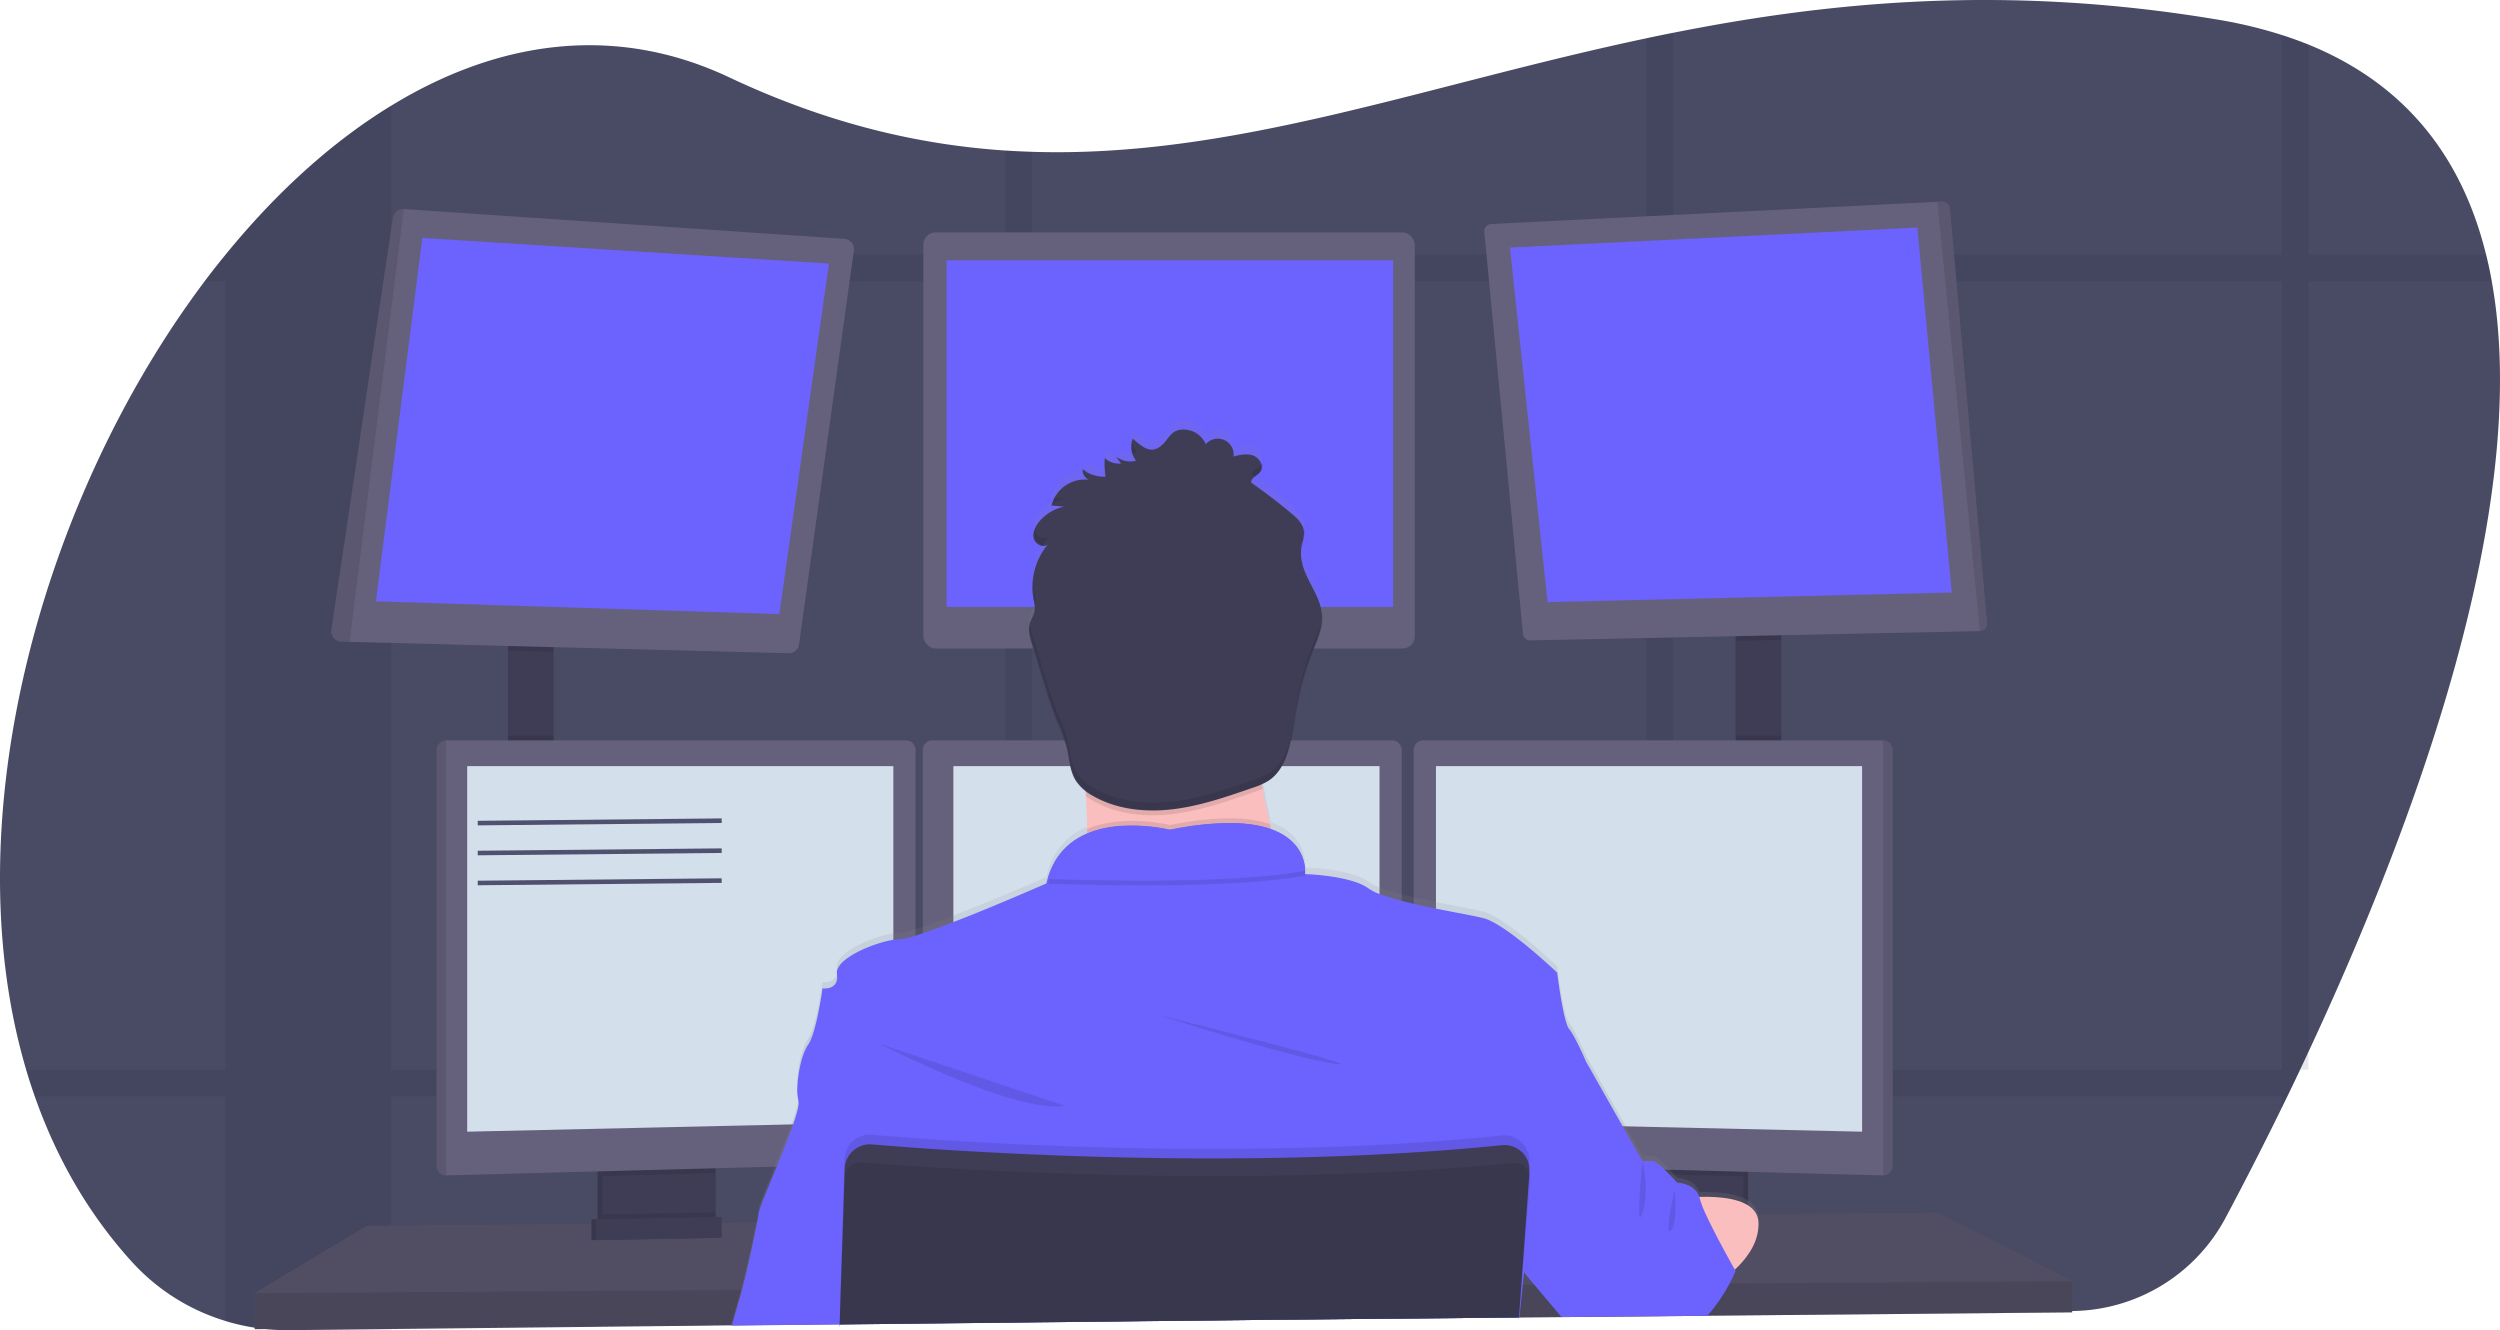 <svg xmlns="http://www.w3.org/2000/svg" xmlns:xlink="http://www.w3.org/1999/xlink" viewBox="0 0 1094.429 582.427">
  <defs>
    <style>
      .cls-1 {
        fill: #494a63;
      }

      .cls-2, .cls-7 {
        opacity: 0.1;
      }

      .cls-3 {
        fill: #161739;
      }

      .cls-4 {
        fill: #3f3d56;
      }

      .cls-5 {
        fill: #65617d;
      }

      .cls-6 {
        opacity: 0.2;
      }

      .cls-8 {
        fill: #6c63ff;
      }

      .cls-9 {
        fill: #d4dfec;
      }

      .cls-10 {
        fill: #fbbebe;
      }

      .cls-11 {
        fill: url(#linear-gradient);
      }

      .cls-12 {
        fill: none;
        stroke: #4f516e;
        stroke-miterlimit: 10;
        stroke-width: 2px;
      }
    </style>
    <linearGradient id="linear-gradient" x1="0.5" y1="1" x2="0.5" y2="-0.001" gradientUnits="objectBoundingBox">
      <stop offset="0" stop-color="gray" stop-opacity="0.251"/>
      <stop offset="0.54" stop-color="gray" stop-opacity="0.122"/>
      <stop offset="1" stop-color="gray" stop-opacity="0.102"/>
    </linearGradient>
  </defs>
  <g id="undraw_programming_2svr" transform="translate(-0.011 -0.035)">
    <path id="Path_900" data-name="Path 900" class="cls-1" d="M1089.9,633.487q-1.829,3.941-3.647,7.778-2.838,5.959-5.6,11.688c-.82,1.692-1.64,3.353-2.438,5.014-9.039,18.467-17.479,34.8-24.647,48.232A76.947,76.947,0,0,1,986.5,746.874l-159.391,1.734h-1.682l-13.664.147-11.688.126-35.841.389h-1.451l-18.246.2h-.557l-112.462,1.219L531.131,751.74l-11.677.126-72.522.788h-.084l-47.034.5h-.5l-148.723,1.608-44.491.484a92.567,92.567,0,0,1-28.031-4.015,90.8,90.8,0,0,1-41.085-26.013c-19.108-21.053-33.034-45.616-42.389-72.27q-2.029-5.77-3.784-11.688C58.424,531.8,97.9,390.569,168.952,296.059q4.467-5.928,9.081-11.561l.074-.084c21.851-26.823,46.351-49.231,72.449-65.165C296.8,190.965,348.039,183,398.437,206.741c42.641,20.1,82.455,29.545,121.049,32.109,3.9.252,7.8.441,11.677.557,88.529,2.785,171.5-29.114,268.931-49.7,3.878-.82,7.767-1.629,11.688-2.4,69.506-13.832,146.61-21.126,238.3-5.791a198.733,198.733,0,0,1,28.126,6.727q6.065,1.955,11.688,4.2c43.765,17.8,67.635,50.7,77.777,91.924q1.44,5.739,2.491,11.677C1188.15,395.2,1135.482,535.855,1089.9,633.487Z" transform="translate(-79.34 -172.91)"/>
    <g id="Group_13" data-name="Group 13" class="cls-2" transform="translate(11.466 14.366)">
      <path id="Path_901" data-name="Path 901" class="cls-3" d="M245.762,217V752.634l-44.491.483A92.569,92.569,0,0,1,173.24,749.1V282.165h.074C195.165,255.311,219.665,232.9,245.762,217Z" transform="translate(-86.014 -185.027)"/>
      <path id="Path_902" data-name="Path 902" class="cls-3" d="M1165.868,290.646H164.6q4.467-5.928,9.081-11.561V279h989.7Q1164.817,284.707,1165.868,290.646Z" transform="translate(-86.455 -181.862)"/>
      <path id="Path_903" data-name="Path 903" class="cls-3" d="M1041.388,191.716v448.8h-3.647q-2.838,5.959-5.6,11.688c-.82,1.692-1.64,3.353-2.438,5.013V187.47Q1035.765,189.425,1041.388,191.716Z" transform="translate(-42.295 -186.535)"/>
      <path id="Path_904" data-name="Path 904" class="cls-3" d="M776.778,186.58V748.1l-11.688.126V188.976C768.968,188.157,772.857,187.347,776.778,186.58Z" transform="translate(-55.802 -186.58)"/>
      <path id="Path_905" data-name="Path 905" class="cls-3" d="M509.787,236.177V748.646l-11.677.126V235.62C502.009,235.872,505.909,236.019,509.787,236.177Z" transform="translate(-69.431 -184.077)"/>
      <path id="Path_906" data-name="Path 906" class="cls-3" d="M1085.695,618.52q-2.838,5.959-5.6,11.688H94.034q-2.028-5.77-3.784-11.688Z" transform="translate(-90.25 -164.531)"/>
    </g>
    <rect id="Rectangle_258" data-name="Rectangle 258" class="cls-4" width="19.97" height="60.603" transform="translate(222.401 279.398)"/>
    <rect id="Rectangle_259" data-name="Rectangle 259" class="cls-4" width="19.97" height="64.114" transform="translate(759.832 276.244)"/>
    <path id="Path_907" data-name="Path 907" class="cls-5" d="M901.741,535.1v13.664L742.067,550.24l-1.7.032-60.687.557-1.45.021-18.446.158h-.547l-112.441,1.041-184.574,1.713h-.158l-46.929.441-.5.011L106.1,556.126V540.36l49.031-29.429,98.378-.82,2.1-.01.694-.01,2.1-.031,47.234-.389,2.113-.011.673-.01,2.1-.011,15.146-.126.4-.01,37.365-.315h.3l291.56-2.459,7.137-.053h.715l5.444-.052,39.572-.326,2.1-.031,1.944-.021h1.009l12.308-.095,2.438-.031,3.269-.021L741.488,506l16.26-.137,2.1-.021,3.658-.021h.683l78.524-.673Z" transform="translate(5.415 25.784)"/>
    <path id="Path_908" data-name="Path 908" class="cls-6" d="M901.741,535.1v13.664L742.067,550.24l-1.7.032-60.687.557-1.45.021-18.446.158h-.547l-112.441,1.041-184.574,1.713h-.158l-46.929.441-.5.011L106.1,556.126V540.36l49.031-29.429,98.378-.82,2.1-.01.694-.01,2.1-.031,47.234-.389,2.113-.011.673-.01,2.1-.011,15.146-.126.4-.01,37.365-.315h.3l291.56-2.459,7.137-.053h.715l5.444-.052,39.572-.326,2.1-.031,1.944-.021h1.009l12.308-.095,2.438-.031,3.269-.021L741.488,506l16.26-.137,2.1-.021,3.658-.021h.683l78.524-.673Z" transform="translate(5.415 25.784)"/>
    <path id="Path_909" data-name="Path 909" class="cls-4" d="M377.848,656.57v25.74a6.443,6.443,0,0,1-3.679,5.823,6.3,6.3,0,0,1-2.628.631l-36.681.778a6.306,6.306,0,0,1-2.838-.6,6.432,6.432,0,0,1-3.752-5.854V656.57Z" transform="translate(-66.634 -148.223)"/>
    <path id="Path_910" data-name="Path 910" class="cls-7" d="M377.848,656.57v25.74a6.443,6.443,0,0,1-3.679,5.823,6.3,6.3,0,0,1-2.628.631l-36.681.778a6.306,6.306,0,0,1-2.838-.6,6.432,6.432,0,0,1-3.752-5.854V656.57Z" transform="translate(-66.634 -148.223)"/>
    <path id="Path_911" data-name="Path 911" class="cls-4" d="M379.848,656.57v25.74a6.443,6.443,0,0,1-3.679,5.823,6.3,6.3,0,0,1-2.628.631l-36.682.778a6.306,6.306,0,0,1-2.838-.6,6.432,6.432,0,0,1-3.752-5.854V656.57Z" transform="translate(-66.532 -148.223)"/>
    <rect id="Rectangle_260" data-name="Rectangle 260" class="cls-4" width="49.578" height="33.108" transform="translate(715.688 508.347)"/>
    <rect id="Rectangle_261" data-name="Rectangle 261" class="cls-7" width="49.578" height="33.108" transform="translate(715.688 508.347)"/>
    <rect id="Rectangle_262" data-name="Rectangle 262" class="cls-4" width="49.578" height="33.108" transform="translate(713.586 508.347)"/>
    <path id="Path_912" data-name="Path 912" class="cls-7" d="M231.57,265.82v6.022l-19.97-.515V265.82Z" transform="translate(10.801 13.567)"/>
    <path id="Path_913" data-name="Path 913" class="cls-5" d="M446.111,278.194l-24,172.371a4.52,4.52,0,0,1-4.593,3.9l-192.131-4.982-3.647-.095a4.52,4.52,0,0,1-4.372-5.119L244.31,263.826a4.519,4.519,0,0,1,4.772-3.815l192.825,13.054a4.509,4.509,0,0,1,4.2,5.129Z" transform="translate(-72.297 -168.466)"/>
    <path id="Path_914" data-name="Path 914" class="cls-8" d="M176.917,99.16,156.6,258.215l176.576,5.6L354.89,110.364Z" transform="translate(7.993 5.06)"/>
    <rect id="Rectangle_263" data-name="Rectangle 263" class="cls-5" width="215.117" height="182.178" rx="5.33" transform="translate(404.232 101.76)"/>
    <rect id="Rectangle_264" data-name="Rectangle 264" class="cls-8" width="195.494" height="151.697" transform="translate(414.385 114.026)"/>
    <path id="Path_915" data-name="Path 915" class="cls-7" d="M742.9,262.82V266.8l-19.97.41V262.82Z" transform="translate(36.902 13.414)"/>
    <path id="Path_916" data-name="Path 916" class="cls-5" d="M917.691,441.5a3.237,3.237,0,0,1-3.153,3.447L717.782,449.01a3.237,3.237,0,0,1-3.29-2.932L697.581,270.259a3.237,3.237,0,0,1,3.069-3.542l195.263-9.712,2.1-.105a3.227,3.227,0,0,1,3.384,2.943Z" transform="translate(-47.783 -168.625)"/>
    <path id="Path_917" data-name="Path 917" class="cls-8" d="M628.93,103.586,807.261,94.82l15.062,159.759-176.922,4.2Z" transform="translate(32.103 4.838)"/>
    <path id="Path_918" data-name="Path 918" class="cls-7" d="M908.058,441.5a3.237,3.237,0,0,1-3.153,3.447L886.28,257.005l2.1-.105a3.227,3.227,0,0,1,3.384,2.943Z" transform="translate(-38.15 -168.625)"/>
    <path id="Path_919" data-name="Path 919" class="cls-7" d="M249.114,260,225.391,449.483l-3.647-.095a4.52,4.52,0,0,1-4.372-5.119L244.31,263.826A4.52,4.52,0,0,1,249.114,260Z" transform="translate(-72.297 -168.467)"/>
    <rect id="Rectangle_265" data-name="Rectangle 265" class="cls-7" width="19.97" height="17.952" transform="translate(222.401 322.049)"/>
    <path id="Path_920" data-name="Path 920" class="cls-7" d="M300.508,483.65v5.224L250.93,490.2V483.65Z" transform="translate(12.808 24.686)"/>
    <path id="Path_921" data-name="Path 921" class="cls-5" d="M470.874,485.472V662.257a4.2,4.2,0,0,1-4.047,4.152l-201.433,5.36h-.053a4.2,4.2,0,0,1-4.152-4.152V485.472a4.2,4.2,0,0,1,4.152-4.152h201.38a4.2,4.2,0,0,1,4.152,4.152Z" transform="translate(-70.058 -157.169)"/>
    <path id="Path_922" data-name="Path 922" class="cls-7" d="M265.394,481.32V671.769h-.053a4.2,4.2,0,0,1-4.152-4.152V485.472a4.2,4.2,0,0,1,4.152-4.152Z" transform="translate(-70.058 -157.169)"/>
    <path id="Path_923" data-name="Path 923" class="cls-9" d="M194.6,319.15H381.161V474.967l-186.561,4.2Z" transform="translate(9.933 16.289)"/>
    <rect id="Rectangle_266" data-name="Rectangle 266" class="cls-7" width="19.97" height="18.309" transform="translate(759.832 322.049)"/>
    <path id="Path_924" data-name="Path 924" class="cls-7" d="M728.508,483.65v6.737l-49.578-1.324V483.65Z" transform="translate(34.656 24.686)"/>
    <path id="Path_925" data-name="Path 925" class="cls-5" d="M877.876,485.472V667.618a4.2,4.2,0,0,1-4.2,4.152h0L672.2,666.409a4.2,4.2,0,0,1-4.047-4.152V485.472a4.2,4.2,0,0,1,4.152-4.152h201.38a4.2,4.2,0,0,1,4.194,4.152Z" transform="translate(-49.284 -157.169)"/>
    <path id="Path_926" data-name="Path 926" class="cls-7" d="M867.894,485.472V667.618a4.2,4.2,0,0,1-4.2,4.152h0V481.32h0a4.2,4.2,0,0,1,4.2,4.152Z" transform="translate(-39.303 -157.169)"/>
    <path id="Path_927" data-name="Path 927" class="cls-9" d="M784.66,319.15H598.1V474.967l186.56,4.2Z" transform="translate(30.53 16.289)"/>
    <path id="Path_928" data-name="Path 928" class="cls-5" d="M673.374,485.472V662.257a4.2,4.2,0,0,1-4.047,4.152l-201.433,5.36h0a4.2,4.2,0,0,1-4.2-4.152V485.472a4.2,4.2,0,0,1,4.152-4.152h201.38A4.2,4.2,0,0,1,673.374,485.472Z" transform="translate(-59.721 -157.169)"/>
    <path id="Path_929" data-name="Path 929" class="cls-9" d="M397.1,319.15H583.661V474.967l-186.561,4.2Z" transform="translate(20.27 16.289)"/>
    <path id="Path_930" data-name="Path 930" class="cls-7" d="M901.741,533.65v13.664l-159.675,1.471-1.7.032-60.687.557-1.45.021-18.446.158h-.547l-112.441,1.041-184.574,1.713h-.158l-46.929.441-.5.011L106.1,554.671V538.905l212.847-1.4h.5l43.082-.294h.2l297.53-1.965h.3l.179-.01h.494l5.034-.032h1.535l78.292-.526,4.625-.021,1.03-.01Z" transform="translate(5.415 27.239)"/>
    <circle id="Ellipse_50" data-name="Ellipse 50" class="cls-10" cx="53.95" cy="53.95" r="53.95" transform="translate(458.182 232.101)"/>
    <path id="Path_931" data-name="Path 931" class="cls-11" d="M383.74,744.34a1.3,1.3,0,0,1,.105-.368c1.051-3.773,2.922-10.153,4.32-15.251.179-.631.347-1.251.5-1.839,1.545-5.749,4.551-19.213,6.222-27.611.589-2.953,1.051-5.255,1.146-6.411.21-1.776,3.374-9.375,6.958-18.109,2.512-6.138,5.255-12.844,7.263-18.5a64.512,64.512,0,0,0,3.08-10.353,5.36,5.36,0,0,0,0-2.239,15.437,15.437,0,0,1-.5-3.679h0c-.242-6.517,1.7-16.817,4.709-21.136,3.679-5.255,6.306-24.868,6.306-24.868s5.444.788,6.306-3.71a6.468,6.468,0,0,0,.105-1.471,7.79,7.79,0,0,0-.095-1.167c-.935-6.559,15.471-13.538,24.7-15.04a20.657,20.657,0,0,1,3.153-.294,28.626,28.626,0,0,0,6.569-1.513q1.471-.452,3.153-1.051c3.868-1.3,8.492-3.027,13.4-4.919,18.456-7.158,40.8-16.817,40.8-16.817.158-.746.336-1.461.536-2.165a29.124,29.124,0,0,1,17.185-19.9h0v-2.1c0-3.626-.158-7.357-.315-11.078,0-.725-.063-1.45-.105-2.176v-1.188c0-.736-.074-1.471-.116-2.2l-.189-.147a17.248,17.248,0,0,1-4.1-4.414,16.042,16.042,0,0,1-1.492-3.153c-1.314-3.563-1.619-7.536-2.5-11.3l-.189-.778a88.318,88.318,0,0,0-4.2-11.12c-2.323-5.7-4.11-11.562-5.886-17.5q-1.619-5.392-3.269-10.8l-1.661-5.507c-.315-1.051-.631-2.1-.872-3.153h0a13.916,13.916,0,0,1-.273-1.471,10.512,10.512,0,0,1,.252-4.845,33.748,33.748,0,0,1,1.387-3.153,8.274,8.274,0,0,0,.525-1.45h0a3.162,3.162,0,0,0,.084-.336,5.946,5.946,0,0,0,.116-1.135,19.409,19.409,0,0,0-.547-4.089.074.074,0,0,1,0-.053,2.678,2.678,0,0,0-.052-.284,26.816,26.816,0,0,1-.378-3.153,29.9,29.9,0,0,1,3.647-16.365l.2-.378a26.509,26.509,0,0,1,1.934-2.922h0a14.772,14.772,0,0,1,1.051-1.282c-1.471,1.408-3.889.788-5.255-.725a3.8,3.8,0,0,1-.578-.788,4.013,4.013,0,0,1-.242-.473c-.053-.126-.095-.263-.137-.4-.736-2.575.547-5.318,2.228-7.41a19.433,19.433,0,0,1,6.033-4.94h0a4.06,4.06,0,0,1,.421-.221,17.992,17.992,0,0,1,2.775-1.114h0a15.809,15.809,0,0,1,1.713-.462l-3.9-.357-1.577-.147a15.23,15.23,0,0,1,13.664-11.467h1.135a12.317,12.317,0,0,1,1.65.137,4.667,4.667,0,0,1-2.785-4.551,15.145,15.145,0,0,0,9.659,3.216h.4a31.506,31.506,0,0,1-.357-3.437h0a34.855,34.855,0,0,1,0-4.688,8.871,8.871,0,0,0,7.126,2.375L552.5,359.9a9.974,9.974,0,0,0,6.895,2.155l.5-.053a7.36,7.36,0,0,0,1.251-.242h.095c-.2-.252-.378-.515-.557-.788l-.063-.126a10.17,10.17,0,0,1-1.051-2.2,6.911,6.911,0,0,1-.252-.914h0a9.2,9.2,0,0,1,.473-5.728c3.395,2.838,7.116,6.716,11.562,3.784s4.593-8.314,11.561-7.767a10.72,10.72,0,0,1,8.839,6.432,7.1,7.1,0,0,1,8.062-1.839,7.2,7.2,0,0,1,4.078,7.242c2.89-.725,6-1.44,8.776-.347s4.562,4.635,2.985,7a1.5,1.5,0,0,1-.147.21c-1.293,1.671-4.152,2.586-3.847,4.688l.441.315,1.366.988q8.041,5.8,15.661,12.192c2.607,2.186,5.381,4.814,5.56,8.23a9.08,9.08,0,0,1-.252,2.491h0c-.168.82-.4,1.64-.578,2.459a20.507,20.507,0,0,0-.357,6.359h0c.074.62.168,1.23.284,1.85,1.608,8.125,8.1,14.83,8.745,23.123V430a18.7,18.7,0,0,1-.074,2.659c-.483,5.045-2.817,9.89-4.709,14.715-.116.294-.231.589-.336.883-3.647,9.459-5.749,19.539-7.357,29.6a105.358,105.358,0,0,1-2.1,10.605,28.1,28.1,0,0,1-5.35,10.962,17.049,17.049,0,0,1-3.531,3.153,19.629,19.629,0,0,1-2.785,1.482v.063c.116.641.21,1.282.326,1.923.063.336.116.673.179,1.051h0a.143.143,0,0,0,0,.063c.883,4.971,1.892,9.838,2.953,14.462l.536,2.3c13.243,4.782,14.809,14.578,14.9,18.33a10.108,10.108,0,0,1,0,1.5s19.97.526,27.853,6.306a21.378,21.378,0,0,0,4.74,2.418,87.228,87.228,0,0,0,9.722,3.037c1.692.442,3.458.873,5.255,1.293,3.153.725,6.5,1.429,9.722,2.1,8.608,1.734,16.712,3.153,20.821,4.2,9.806,2.48,32.236,23.985,32.236,23.985s2.628,21.694,5.255,24.857,7.357,14.284,7.357,14.284l17.384,30.911,7.357,13h4.73c.652,0,1.934.925,3.374,2.207,1.251,1.114,2.638,2.5,3.857,3.763l2.018,2.155,1.261,1.4s7.641.189,9.712,6.233c6.222-.179,13.863.231,19.213,2.628a14.875,14.875,0,0,1,2.1,1.135,9.123,9.123,0,0,1,4.341,5.949,8.778,8.778,0,0,1,.189,1.513c0,.6,0,1.2,0,1.787-.378,7.956-5.56,14.578-10.321,19.034l.336.6s-.158.378-.462,1.051c-.084.2-.189.42-.3.673h0c-.62,1.324-1.608,3.311-2.9,5.634a66.548,66.548,0,0,1-10.059,13.842l-.3.315-60.687.557-.179-.21-11.772-14.042-5.854-6.979-.179-.221-.168,1.671-.568,5.571-1.366,13.464-.074.673v.179l-.158,1.556.116-1.556h-.3L616.01,741.785l-184.585,2.039v.883h-.147v-.883l-47.034.5Z" transform="translate(-63.802 -163.975)"/>
    <path id="Path_932" data-name="Path 932" class="cls-10" d="M622.567,555.686s-104.579,12.613-94.594,0c3.616-4.562,4.614-18.078,4.414-33.476-.063-4.677-.231-9.523-.473-14.347-1.156-23.123-3.941-45.721-3.941-45.721s91.441-43.093,80.931-8.934c-4.2,13.8-2.827,33.181.368,51.375.935,5.308,2.018,10.51,3.153,15.45a362.266,362.266,0,0,0,10.143,35.651Z" transform="translate(-56.474 -159.276)"/>
    <path id="Path_933" data-name="Path 933" class="cls-7" d="M622.567,551.923s-104.579,12.612-94.594,0c3.616-4.562,4.614-18.078,4.414-33.476,15.944-6.811,36.229-1.734,36.229-1.734,21.357-4.257,35.052-3.426,43.808-.441a362.278,362.278,0,0,0,10.143,35.652Z" transform="translate(-56.474 -155.512)"/>
    <path id="Path_934" data-name="Path 934" class="cls-8" d="M431.372,736.144v-.883l184.584-2.007L728.419,732.2h.315l-.116,1.555.158-1.555h.2v-.179l1.44-14.137.547-5.35.168-1.671.147-1.4,6.5-21.662,6.5-21.63,5.466-18.215,8.345-27.832s-4.73-11.036-7.357-14.189-5.255-24.7-5.255-24.7-22.429-21.368-32.236-23.827c-4.109-1.051-12.224-2.449-20.842-4.2-3.227-.652-6.537-1.345-9.722-2.1-1.8-.41-3.563-.841-5.255-1.272a92.409,92.409,0,0,1-9.722-3.006,21.751,21.751,0,0,1-4.73-2.407c-7.725-5.665-27.085-6.306-27.832-6.306h0a.424.424,0,0,1,0-.074v-.095a10.819,10.819,0,0,0,0-1.324,8.454,8.454,0,0,0-.095-1.472,1.326,1.326,0,0,0-.074-.526c-.052-.378-.116-.778-.21-1.2a5.25,5.25,0,0,0-.126-.557,18.083,18.083,0,0,0-1.314-3.668c-.074-.168-.168-.347-.252-.515a19.171,19.171,0,0,0-1.787-2.764c-.137-.179-.284-.368-.441-.547a20.584,20.584,0,0,0-2.859-2.775c-.284-.221-.578-.452-.883-.662a4.92,4.92,0,0,0-.536-.378l-.935-.61-.872-.5c-.767-.42-1.577-.83-2.459-1.219-.273-.126-.568-.242-.862-.357s-.757-.294-1.146-.441h-.063l-.788-.315c-.6-.2-1.209-.378-1.85-.557l-.978-.252-1.051-.242-1.051-.221c-1.051-.21-2.176-.4-3.353-.547l-1.2-.147-1.23-.126-1.272-.105-1.808-.105-2.1-.074a131.072,131.072,0,0,0-27.592,2.935,75.954,75.954,0,0,0-19.18-1.768h-.914l-1.051.063h-.673l-1.356.126a10.069,10.069,0,0,0-1.366.158c-.452.063-.925.116-1.377.189l-.694.116c-.683.116-1.377.242-2.1.389q-.347.063-.694.158c-.914.2-1.829.441-2.733.715-.452.126-.9.273-1.356.431-.231.063-.452.147-.673.231l-.673.242-.662.263-.788.315c-.4.168-.788.347-1.177.536-.221.095-.441.2-.652.315s-.431.21-.631.326a29.163,29.163,0,0,0-6.527,4.6l-.536.515-.526.536c-.179.179-.347.368-.515.557a25.051,25.051,0,0,0-1.913,2.365c-.168.221-.326.442-.484.673a28.045,28.045,0,0,0-1.808,3.069c-.137.252-.263.515-.389.767a34.366,34.366,0,0,0-2.1,5.518q-.294,1.051-.536,2.1S499.606,552,481.15,559.106c-4.908,1.892-9.533,3.605-13.4,4.9-1.125.378-2.176.725-3.153,1.051a28.064,28.064,0,0,1-6.569,1.513,20.664,20.664,0,0,0-3.153.294c-8.482,1.377-23.018,7.357-24.6,13.359a3.878,3.878,0,0,0-.105,1.472s0,.074,0,.116c1.051,7.357-6.306,6.306-6.306,6.306s-2.628,19.444-6.306,24.7c-2.659,3.784-4.477,12.224-4.709,18.593h0a20.611,20.611,0,0,0,.462,5.918v.147c.42,1.408-.589,5.255-2.3,10.185-1.86,5.413-4.572,12.14-7.179,18.488-3.931,9.586-7.631,18.288-7.862,20.2-.095.851-.368,2.375-.746,4.341-1.535,8.009-4.94,23.26-6.622,29.429-1.251,4.6-3.069,10.91-4.32,15.24a1.473,1.473,0,0,1-.105.368l47.118-.462v.883h.147Z" transform="translate(-63.78 -155.412)"/>
    <path id="Path_935" data-name="Path 935" class="cls-7" d="M445.44,607.57S505.35,638.576,526.9,634.9Z" transform="translate(-60.653 -150.724)"/>
    <path id="Path_936" data-name="Path 936" class="cls-7" d="M561.44,595.57s58.333,18.919,77.777,21.547S561.44,595.57,561.44,595.57Z" transform="translate(-54.732 -151.337)"/>
    <path id="Path_937" data-name="Path 937" class="cls-7" d="M628.472,538.665c-30.48,5.613-87.867,4.4-112.672,3.553,9.092-32.582,53.425-21.5,53.425-21.5C624.1,509.761,628.3,532.485,628.472,538.665Z" transform="translate(-57.061 -155.308)"/>
    <path id="Path_938" data-name="Path 938" class="cls-8" d="M628.472,536.665c-30.48,5.613-87.867,4.4-112.672,3.553,9.092-32.582,53.425-21.5,53.425-21.5C624.1,507.761,628.3,530.484,628.472,536.665Z" transform="translate(-57.061 -155.41)"/>
    <path id="Path_939" data-name="Path 939" class="cls-10" d="M776.94,672.365s35.9-5.518,36.608,10.248-18.309,26.781-18.309,26.781Z" transform="translate(-43.731 -147.465)"/>
    <path id="Path_940" data-name="Path 940" class="cls-7" d="M609.241,504.585a49.391,49.391,0,0,1-4.73,1.829c-11.33,3.91-22.755,7.851-34.685,9.281s-24.447.168-34.853-5.781a30.247,30.247,0,0,1-3.153-2.049c-1.156-23.123-3.942-45.721-3.942-45.721s91.441-43.093,80.931-8.934C604.627,467.01,606.046,486.391,609.241,504.585Z" transform="translate(-56.445 -159.276)"/>
    <path id="Path_941" data-name="Path 941" class="cls-4" d="M554.8,365.5a9.954,9.954,0,0,1-8.745-1.839l2.186,3.038a8.9,8.9,0,0,1-7.126-2.365,35.822,35.822,0,0,0,.336,8.146,15.261,15.261,0,0,1-10.048-3.153,4.646,4.646,0,0,0,2.775,4.53,15.072,15.072,0,0,0-16.4,11.257l5.486.5a19.412,19.412,0,0,0-10.973,6.7c-1.682,2.1-2.964,4.793-2.228,7.357s4.288,4.2,6.222,2.375A29.366,29.366,0,0,0,509.875,426a15.211,15.211,0,0,1,.484,5.529c-.347,1.734-1.44,3.237-1.987,4.929-1.051,3.069-.053,6.4.883,9.459l4.929,16.207c1.787,5.854,3.563,11.719,5.9,17.384a86.26,86.26,0,0,1,4.2,11.047c1.324,5.087,1.377,10.658,4.2,15.1a20.949,20.949,0,0,0,7.547,6.653c10.395,5.949,22.955,7.21,34.853,5.781s23.312-5.371,34.632-9.281a32.586,32.586,0,0,0,7.189-3.153c7.83-5.129,9.575-15.618,11.036-24.857,1.629-10.3,3.8-20.579,7.662-30.27,2.291-5.77,5.255-11.625,4.751-17.8-.641-8.209-7.137-14.862-8.745-22.934a19.97,19.97,0,0,1,.074-8.167,18.556,18.556,0,0,0,.83-4.94c-.179-3.384-2.953-5.991-5.56-8.167q-8.482-7.084-17.51-13.39c-.3-2.1,2.554-3.006,3.847-4.667,1.829-2.344-.063-6.064-2.838-7.158s-5.886-.378-8.776.347a6.926,6.926,0,0,0-12.14-5.371,10.721,10.721,0,0,0-8.85-6.39c-6.968-.547-7.105,4.782-11.561,7.715s-8.135-.935-11.562-3.752A9.754,9.754,0,0,0,554.8,365.5Z" transform="translate(-57.463 -163.778)"/>
    <path id="Path_942" data-name="Path 942" class="cls-8" d="M807.238,707.156s-.936,2.228-2.659,5.455a72.525,72.525,0,0,1-9.459,13.842l-.284.3h-1.7l-60.687.557H731l-.179-.21-11.772-13.968-4.435-5.266-.179-.221-.378-.441-.21-.252-.273-.326-8.629-10.237,3.153-13.138,5.371-22.135.137-.536,1.051-4.2.746-3.153,2.5-10.279,8.577-35.368,15.24,7.883,16.07,28.378,8.629,15.24h4.73c.893,0,2.943,1.724,5,3.71.736.7,1.471,1.45,2.1,2.1,1.871,1.934,3.353,3.595,3.353,3.595s7.662.168,9.722,6.2a7.342,7.342,0,0,1,.263.893,42.343,42.343,0,0,0,2.659,6.895c1.356,2.953,3.058,6.306,4.782,9.659,3.206,6.149,6.464,12,7.662,14.126l.147.263Z" transform="translate(-47.406 -150.724)"/>
    <path id="Path_943" data-name="Path 943" class="cls-7" d="M731.04,657.764l-.1,1.5v.105l-.179,2.417-1.4,19.455-1.692,23.438-.484,6.6-1.051,14.126v.179L613.67,726.639l-184.553,2v.883h-.147v-1.177l.473-15.093.9-29.492.778-25,.074-2.491a11.067,11.067,0,0,1,12-10.689c4.961.42,11.4.935,19.108,1.482l3.153.231c44.491,3.09,126.714,7.084,209.683,2.1,1.745-.095,3.5-.2,5.255-.326,12.865-.809,25.719-1.85,38.447-3.153a11.067,11.067,0,0,1,12.192,11.8Z" transform="translate(-61.494 -148.787)"/>
    <path id="Path_944" data-name="Path 944" class="cls-4" d="M429.08,729.313v-.883l184.585-2.007,112.462-1.051h.315v-.179l1.051-14.126.452-6.306L729.668,681l1.356-18.814v-.462a11.155,11.155,0,0,0-.116-2.6.315.315,0,0,0,0-.105,10.92,10.92,0,0,0-2.1-4.877,11.078,11.078,0,0,0-9.9-4.2c-12.728,1.3-25.582,2.344-38.447,3.153-1.755.126-3.511.231-5.255.326-82.969,4.929-165.193.935-209.684-2.1l-3.153-.231c-7.7-.547-14.147-1.051-19.108-1.482a11.078,11.078,0,0,0-11.814,8.965,11.57,11.57,0,0,0-.189,1.724l-.715,23.291-.978,29.5-.462,15.093v1.177Z" transform="translate(-61.488 -148.581)"/>
    <path id="Path_945" data-name="Path 945" class="cls-7" d="M731.349,664.542l-1.293,16.113-1.923,24.016-.484,6.012L726.6,724.147l-.063.673V725h0l-.158,1.556.116-1.556h-.3L613.726,726.05l-184.616,2v-.294l.515-15.093,1.051-29.492.673-19.6a6.684,6.684,0,0,1,3.216-5.518,6.569,6.569,0,0,1,3.973-.946c2.207.179,4.919.389,8.083.62,5.14.378,11.477.82,18.856,1.282,13.664.862,30.806,1.787,50.45,2.544,54.654,2.1,128.438,2.806,198.522-3.332,3.153-.273,6.411-.578,9.6-.883a6.578,6.578,0,0,1,3.658.694,5.42,5.42,0,0,1,.9.568,6.453,6.453,0,0,1,2.1,2.586,3.75,3.75,0,0,1,.263.641A6.6,6.6,0,0,1,731.349,664.542Z" transform="translate(-61.486 -148.197)"/>
    <path id="Path_946" data-name="Path 946" class="cls-7" d="M379.848,677.87v3.353a6.443,6.443,0,0,1-3.679,5.823l-42.147.809A6.432,6.432,0,0,1,330.27,682v-3.153Z" transform="translate(-66.532 -147.136)"/>
    <path id="Path_947" data-name="Path 947" class="cls-4" d="M301.267,516.013l-54.917,1.051v-9.113l54.917-1.051Z" transform="translate(12.575 25.873)"/>
    <path id="Path_948" data-name="Path 948" class="cls-7" d="M301.267,516.013l-54.917,1.051v-9.113l54.917-1.051Z" transform="translate(12.575 25.873)"/>
    <path id="Path_949" data-name="Path 949" class="cls-4" d="M303.267,516.013l-54.917,1.051v-9.113l54.917-1.051Z" transform="translate(12.677 25.873)"/>
    <g id="Group_14" data-name="Group 14" class="cls-2" transform="translate(450.882 193.716)">
      <path id="Path_950" data-name="Path 950" d="M553.032,361.782a10.249,10.249,0,0,1-1.986-4.562,9.976,9.976,0,0,0,.441,4.835A9.458,9.458,0,0,0,553.032,361.782Z" transform="translate(-506.15 -357.22)"/>
      <path id="Path_951" data-name="Path 951" d="M540.249,368.389a36.949,36.949,0,0,1-.389-3.889v3.9Z" transform="translate(-506.715 -356.848)"/>
      <path id="Path_952" data-name="Path 952" d="M621.734,402a19.252,19.252,0,0,1,.378-2.785,18.916,18.916,0,0,0,.841-4.929,6.468,6.468,0,0,0-.168-1.114c-.179.967-.462,1.934-.672,2.89A20.113,20.113,0,0,0,621.734,402Z" transform="translate(-502.539 -355.385)"/>
      <path id="Path_953" data-name="Path 953" d="M600.931,370.929l1.146.83a20.711,20.711,0,0,0,2.7-2.333,3.857,3.857,0,0,0,.4-3.826,3.15,3.15,0,0,1-.4.673C603.485,367.933,600.626,368.848,600.931,370.929Z" transform="translate(-503.598 -356.792)"/>
      <path id="Path_954" data-name="Path 954" d="M518.8,380.29a12.943,12.943,0,0,0-.914,2.4,19.088,19.088,0,0,1,5.255-1.986Z" transform="translate(-507.836 -356.042)"/>
      <path id="Path_955" data-name="Path 955" d="M532.646,369.473a15.585,15.585,0,0,1-1.976-1.293,4.459,4.459,0,0,0,.095,1.24,12.466,12.466,0,0,1,1.881.053Z" transform="translate(-507.184 -356.66)"/>
      <path id="Path_956" data-name="Path 956" d="M636.547,428.33c-.431,5.1-2.806,10.006-4.73,14.841-3.857,9.691-6.033,19.97-7.662,30.281C622.694,482.69,621,493.179,613.12,498.3a31.528,31.528,0,0,1-7.179,3.153c-11.33,3.92-22.755,7.851-34.685,9.281s-24.447.179-34.853-5.77a21.022,21.022,0,0,1-7.547-6.653c-2.806-4.446-2.859-10.016-4.2-15.1a86.408,86.408,0,0,0-4.2-11.057c-2.323-5.655-4.109-11.562-5.886-17.374q-2.47-8.1-4.929-16.218a30.275,30.275,0,0,1-1.2-4.992c-.41,2.691.389,5.507,1.2,8.146q2.459,8.124,4.929,16.217c1.776,5.854,3.563,11.719,5.886,17.374a86.4,86.4,0,0,1,4.2,11.057c1.324,5.087,1.377,10.658,4.2,15.1a21.02,21.02,0,0,0,7.547,6.653c10.405,5.949,22.955,7.2,34.853,5.77s23.312-5.36,34.685-9.281a31.528,31.528,0,0,0,7.179-3.153c7.83-5.119,9.575-15.608,11.036-24.847,1.629-10.311,3.8-20.59,7.662-30.281,2.291-5.76,5.255-11.614,4.751-17.8C636.568,428.456,636.547,428.393,636.547,428.33Z" transform="translate(-508.324 -353.59)"/>
      <path id="Path_957" data-name="Path 957" d="M510.675,424.9v-.116a14.714,14.714,0,0,0-.483-5.518,27.961,27.961,0,0,1-.41-3.489,28.75,28.75,0,0,0,.41,6.643C510.36,423.242,510.549,424.073,510.675,424.9Z" transform="translate(-508.252 -354.231)"/>
      <path id="Path_958" data-name="Path 958" d="M513.859,400.3a29.159,29.159,0,0,1,2.743-3.857c-1.923,1.839-5.476.2-6.222-2.354a6.128,6.128,0,0,0,0,3.153,4.614,4.614,0,0,0,3.479,3.058Z" transform="translate(-508.23 -355.338)"/>
    </g>
    <path id="Path_959" data-name="Path 959" class="cls-7" d="M763.512,656.57s3.332,12.087,0,22.6S763.512,656.57,763.512,656.57Z" transform="translate(-44.492 -148.223)"/>
    <path id="Path_960" data-name="Path 960" class="cls-7" d="M777.077,668.3s1.4,15.345-1.755,18.068S777.077,668.3,777.077,668.3Z" transform="translate(-43.868 -147.624)"/>
    <line id="Line_5" data-name="Line 5" class="cls-12" y1="1.051" x2="106.797" transform="translate(209.147 359.309)"/>
    <line id="Line_6" data-name="Line 6" class="cls-12" y1="1.041" x2="106.797" transform="translate(209.147 372.426)"/>
    <line id="Line_7" data-name="Line 7" class="cls-12" y1="1.051" x2="106.797" transform="translate(209.147 385.532)"/>
  </g>
</svg>
